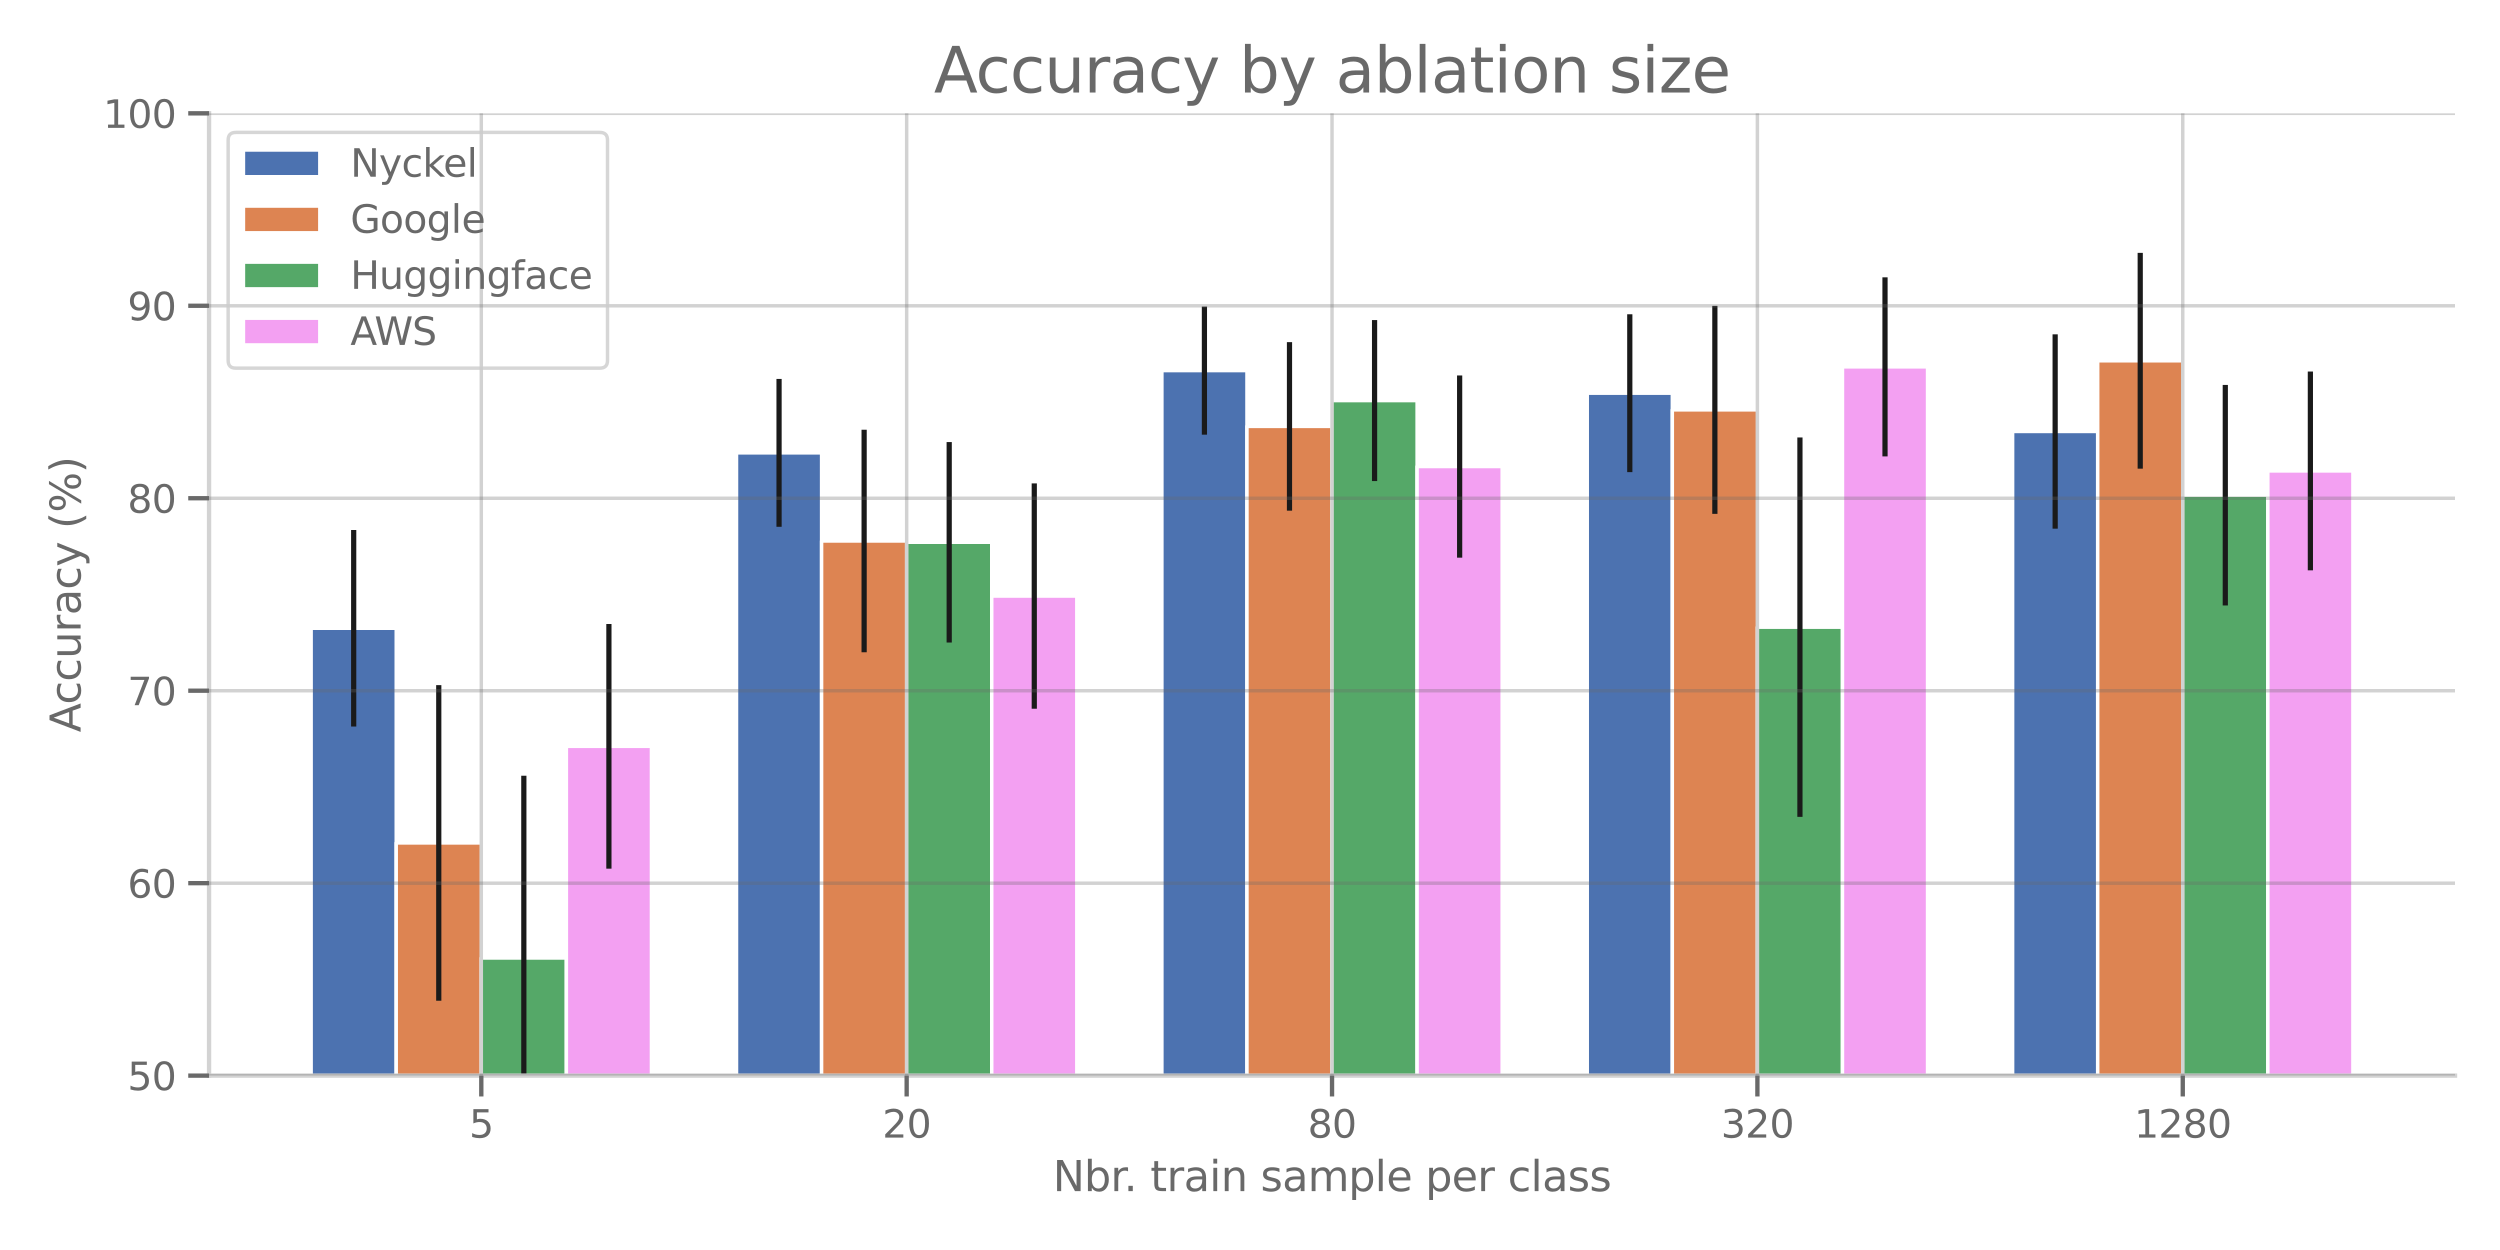 <?xml version="1.0" encoding="utf-8" standalone="no"?>
<!DOCTYPE svg PUBLIC "-//W3C//DTD SVG 1.1//EN"
  "http://www.w3.org/Graphics/SVG/1.1/DTD/svg11.dtd">
<svg xmlns:xlink="http://www.w3.org/1999/xlink" width="720pt" height="360pt" viewBox="0 0 720 360" xmlns="http://www.w3.org/2000/svg" version="1.1">
 <defs>
  <style type="text/css">*{stroke-linejoin: round; stroke-linecap: butt}</style>
 </defs>
 <g id="figure_1">
  <g id="patch_1">
   <path d="M 0 360 
L 720 360 
L 720 0 
L 0 0 
z
" style="fill: #ffffff"/>
  </g>
  <g id="axes_1">
   <g id="patch_2">
    <path d="M 60.21 309.78 
L 707.04 309.78 
L 707.04 32.64 
L 60.21 32.64 
L 60.21 309.78 
z
" style="fill: none"/>
   </g>
   <g id="patch_3">
    <path d="M 89.611 586.92 
L 114.112 586.92 
L 114.112 180.939 
L 89.611 180.939 
z
" clip-path="url(#p62f77982d1)" style="fill: #4c72b0; stroke: #ffffff; stroke-linejoin: miter"/>
   </g>
   <g id="patch_4">
    <path d="M 212.117 586.92 
L 236.618 586.92 
L 236.618 130.425 
L 212.117 130.425 
z
" clip-path="url(#p62f77982d1)" style="fill: #4c72b0; stroke: #ffffff; stroke-linejoin: miter"/>
   </g>
   <g id="patch_5">
    <path d="M 334.623 586.92 
L 359.124 586.92 
L 359.124 106.74 
L 334.623 106.74 
z
" clip-path="url(#p62f77982d1)" style="fill: #4c72b0; stroke: #ffffff; stroke-linejoin: miter"/>
   </g>
   <g id="patch_6">
    <path d="M 457.128 586.92 
L 481.63 586.92 
L 481.63 113.233 
L 457.128 113.233 
z
" clip-path="url(#p62f77982d1)" style="fill: #4c72b0; stroke: #ffffff; stroke-linejoin: miter"/>
   </g>
   <g id="patch_7">
    <path d="M 579.634 586.92 
L 604.135 586.92 
L 604.135 124.269 
L 579.634 124.269 
z
" clip-path="url(#p62f77982d1)" style="fill: #4c72b0; stroke: #ffffff; stroke-linejoin: miter"/>
   </g>
   <g id="patch_8">
    <path d="M 114.112 586.92 
L 138.614 586.92 
L 138.614 242.766 
L 114.112 242.766 
z
" clip-path="url(#p62f77982d1)" style="fill: #dd8452; stroke: #ffffff; stroke-linejoin: miter"/>
   </g>
   <g id="patch_9">
    <path d="M 236.618 586.92 
L 261.119 586.92 
L 261.119 155.817 
L 236.618 155.817 
z
" clip-path="url(#p62f77982d1)" style="fill: #dd8452; stroke: #ffffff; stroke-linejoin: miter"/>
   </g>
   <g id="patch_10">
    <path d="M 359.124 586.92 
L 383.625 586.92 
L 383.625 122.806 
L 359.124 122.806 
z
" clip-path="url(#p62f77982d1)" style="fill: #dd8452; stroke: #ffffff; stroke-linejoin: miter"/>
   </g>
   <g id="patch_11">
    <path d="M 481.63 586.92 
L 506.131 586.92 
L 506.131 118.035 
L 481.63 118.035 
z
" clip-path="url(#p62f77982d1)" style="fill: #dd8452; stroke: #ffffff; stroke-linejoin: miter"/>
   </g>
   <g id="patch_12">
    <path d="M 604.135 586.92 
L 628.636 586.92 
L 628.636 103.9 
L 604.135 103.9 
z
" clip-path="url(#p62f77982d1)" style="fill: #dd8452; stroke: #ffffff; stroke-linejoin: miter"/>
   </g>
   <g id="patch_13">
    <path d="M 138.614 586.92 
L 163.115 586.92 
L 163.115 275.905 
L 138.614 275.905 
z
" clip-path="url(#p62f77982d1)" style="fill: #55a868; stroke: #ffffff; stroke-linejoin: miter"/>
   </g>
   <g id="patch_14">
    <path d="M 261.119 586.92 
L 285.62 586.92 
L 285.62 156.178 
L 261.119 156.178 
z
" clip-path="url(#p62f77982d1)" style="fill: #55a868; stroke: #ffffff; stroke-linejoin: miter"/>
   </g>
   <g id="patch_15">
    <path d="M 383.625 586.92 
L 408.126 586.92 
L 408.126 115.363 
L 383.625 115.363 
z
" clip-path="url(#p62f77982d1)" style="fill: #55a868; stroke: #ffffff; stroke-linejoin: miter"/>
   </g>
   <g id="patch_16">
    <path d="M 506.131 586.92 
L 530.632 586.92 
L 530.632 180.626 
L 506.131 180.626 
z
" clip-path="url(#p62f77982d1)" style="fill: #55a868; stroke: #ffffff; stroke-linejoin: miter"/>
   </g>
   <g id="patch_17">
    <path d="M 628.636 586.92 
L 653.138 586.92 
L 653.138 142.624 
L 628.636 142.624 
z
" clip-path="url(#p62f77982d1)" style="fill: #55a868; stroke: #ffffff; stroke-linejoin: miter"/>
   </g>
   <g id="patch_18">
    <path d="M 163.115 586.92 
L 187.616 586.92 
L 187.616 214.945 
L 163.115 214.945 
z
" clip-path="url(#p62f77982d1)" style="fill: #f3a0f2; stroke: #ffffff; stroke-linejoin: miter"/>
   </g>
   <g id="patch_19">
    <path d="M 285.62 586.92 
L 310.122 586.92 
L 310.122 171.664 
L 285.62 171.664 
z
" clip-path="url(#p62f77982d1)" style="fill: #f3a0f2; stroke: #ffffff; stroke-linejoin: miter"/>
   </g>
   <g id="patch_20">
    <path d="M 408.126 586.92 
L 432.627 586.92 
L 432.627 134.37 
L 408.126 134.37 
z
" clip-path="url(#p62f77982d1)" style="fill: #f3a0f2; stroke: #ffffff; stroke-linejoin: miter"/>
   </g>
   <g id="patch_21">
    <path d="M 530.632 586.92 
L 555.133 586.92 
L 555.133 105.653 
L 530.632 105.653 
z
" clip-path="url(#p62f77982d1)" style="fill: #f3a0f2; stroke: #ffffff; stroke-linejoin: miter"/>
   </g>
   <g id="patch_22">
    <path d="M 653.138 586.92 
L 677.639 586.92 
L 677.639 135.628 
L 653.138 135.628 
z
" clip-path="url(#p62f77982d1)" style="fill: #f3a0f2; stroke: #ffffff; stroke-linejoin: miter"/>
   </g>
   <g id="LineCollection_1">
    <path d="M 101.862 209.24 
L 101.862 152.638 
" clip-path="url(#p62f77982d1)" style="fill: none; stroke: #1a1a1a; stroke-width: 1.5"/>
    <path d="M 224.368 151.714 
L 224.368 109.137 
" clip-path="url(#p62f77982d1)" style="fill: none; stroke: #1a1a1a; stroke-width: 1.5"/>
    <path d="M 346.873 125.184 
L 346.873 88.296 
" clip-path="url(#p62f77982d1)" style="fill: none; stroke: #1a1a1a; stroke-width: 1.5"/>
    <path d="M 469.379 135.965 
L 469.379 90.501 
" clip-path="url(#p62f77982d1)" style="fill: none; stroke: #1a1a1a; stroke-width: 1.5"/>
    <path d="M 591.885 152.25 
L 591.885 96.287 
" clip-path="url(#p62f77982d1)" style="fill: none; stroke: #1a1a1a; stroke-width: 1.5"/>
   </g>
   <g id="LineCollection_2">
    <path d="M 126.363 288.221 
L 126.363 197.311 
" clip-path="url(#p62f77982d1)" style="fill: none; stroke: #1a1a1a; stroke-width: 1.5"/>
    <path d="M 248.869 187.862 
L 248.869 123.773 
" clip-path="url(#p62f77982d1)" style="fill: none; stroke: #1a1a1a; stroke-width: 1.5"/>
    <path d="M 371.374 147.078 
L 371.374 98.534 
" clip-path="url(#p62f77982d1)" style="fill: none; stroke: #1a1a1a; stroke-width: 1.5"/>
    <path d="M 493.88 147.986 
L 493.88 88.083 
" clip-path="url(#p62f77982d1)" style="fill: none; stroke: #1a1a1a; stroke-width: 1.5"/>
    <path d="M 616.386 134.972 
L 616.386 72.828 
" clip-path="url(#p62f77982d1)" style="fill: none; stroke: #1a1a1a; stroke-width: 1.5"/>
   </g>
   <g id="LineCollection_3">
    <path d="M 150.864 328.392 
L 150.864 223.418 
" clip-path="url(#p62f77982d1)" style="fill: none; stroke: #1a1a1a; stroke-width: 1.5"/>
    <path d="M 273.37 185.047 
L 273.37 127.309 
" clip-path="url(#p62f77982d1)" style="fill: none; stroke: #1a1a1a; stroke-width: 1.5"/>
    <path d="M 395.876 138.546 
L 395.876 92.181 
" clip-path="url(#p62f77982d1)" style="fill: none; stroke: #1a1a1a; stroke-width: 1.5"/>
    <path d="M 518.381 235.26 
L 518.381 125.991 
" clip-path="url(#p62f77982d1)" style="fill: none; stroke: #1a1a1a; stroke-width: 1.5"/>
    <path d="M 640.887 174.382 
L 640.887 110.865 
" clip-path="url(#p62f77982d1)" style="fill: none; stroke: #1a1a1a; stroke-width: 1.5"/>
   </g>
   <g id="LineCollection_4">
    <path d="M 175.365 250.171 
L 175.365 179.718 
" clip-path="url(#p62f77982d1)" style="fill: none; stroke: #1a1a1a; stroke-width: 1.5"/>
    <path d="M 297.871 204.115 
L 297.871 139.213 
" clip-path="url(#p62f77982d1)" style="fill: none; stroke: #1a1a1a; stroke-width: 1.5"/>
    <path d="M 420.377 160.608 
L 420.377 108.132 
" clip-path="url(#p62f77982d1)" style="fill: none; stroke: #1a1a1a; stroke-width: 1.5"/>
    <path d="M 542.882 131.439 
L 542.882 79.867 
" clip-path="url(#p62f77982d1)" style="fill: none; stroke: #1a1a1a; stroke-width: 1.5"/>
    <path d="M 665.388 164.257 
L 665.388 106.999 
" clip-path="url(#p62f77982d1)" style="fill: none; stroke: #1a1a1a; stroke-width: 1.5"/>
   </g>
   <g id="patch_23">
    <path d="M 60.21 309.78 
L 60.21 32.64 
" style="fill: none; stroke: #d3d3d3; stroke-width: 1.25; stroke-linejoin: miter; stroke-linecap: square"/>
   </g>
   <g id="patch_24">
    <path d="M 60.21 309.78 
L 707.04 309.78 
" style="fill: none; stroke: #d3d3d3; stroke-width: 1.25; stroke-linejoin: miter; stroke-linecap: square"/>
   </g>
   <g id="matplotlib.axis_1">
    <g id="xtick_1">
     <g id="line2d_1">
      <path d="M 138.614 309.78 
L 138.614 32.64 
" clip-path="url(#p62f77982d1)" style="fill: none; stroke: #696969; stroke-opacity: 0.3; stroke-linecap: round"/>
     </g>
     <g id="line2d_2">
      <defs>
       <path id="mf21ff052fd" d="M 0 0 
L 0 6 
" style="stroke: #696969; stroke-width: 1.25"/>
      </defs>
      <g>
       <use xlink:href="#mf21ff052fd" x="138.614" y="309.78" style="fill: #696969; stroke: #696969; stroke-width: 1.25"/>
      </g>
     </g>
     <g id="text_1">
      <!-- 5 -->
      <g style="fill: #696969" transform="translate(135.114 327.638) scale(0.11 -0.11)">
       <defs>
        <path id="DejaVuSans-35" d="M 691 4666 
L 3169 4666 
L 3169 4134 
L 1269 4134 
L 1269 2991 
Q 1406 3038 1543 3061 
Q 1681 3084 1819 3084 
Q 2600 3084 3056 2656 
Q 3513 2228 3513 1497 
Q 3513 744 3044 326 
Q 2575 -91 1722 -91 
Q 1428 -91 1123 -41 
Q 819 9 494 109 
L 494 744 
Q 775 591 1075 516 
Q 1375 441 1709 441 
Q 2250 441 2565 725 
Q 2881 1009 2881 1497 
Q 2881 1984 2565 2268 
Q 2250 2553 1709 2553 
Q 1456 2553 1204 2497 
Q 953 2441 691 2322 
L 691 4666 
z
" transform="scale(0.016)"/>
       </defs>
       <use xlink:href="#DejaVuSans-35"/>
      </g>
     </g>
    </g>
    <g id="xtick_2">
     <g id="line2d_3">
      <path d="M 261.119 309.78 
L 261.119 32.64 
" clip-path="url(#p62f77982d1)" style="fill: none; stroke: #696969; stroke-opacity: 0.3; stroke-linecap: round"/>
     </g>
     <g id="line2d_4">
      <g>
       <use xlink:href="#mf21ff052fd" x="261.119" y="309.78" style="fill: #696969; stroke: #696969; stroke-width: 1.25"/>
      </g>
     </g>
     <g id="text_2">
      <!-- 20 -->
      <g style="fill: #696969" transform="translate(254.121 327.638) scale(0.11 -0.11)">
       <defs>
        <path id="DejaVuSans-32" d="M 1228 531 
L 3431 531 
L 3431 0 
L 469 0 
L 469 531 
Q 828 903 1448 1529 
Q 2069 2156 2228 2338 
Q 2531 2678 2651 2914 
Q 2772 3150 2772 3378 
Q 2772 3750 2511 3984 
Q 2250 4219 1831 4219 
Q 1534 4219 1204 4116 
Q 875 4013 500 3803 
L 500 4441 
Q 881 4594 1212 4672 
Q 1544 4750 1819 4750 
Q 2544 4750 2975 4387 
Q 3406 4025 3406 3419 
Q 3406 3131 3298 2873 
Q 3191 2616 2906 2266 
Q 2828 2175 2409 1742 
Q 1991 1309 1228 531 
z
" transform="scale(0.016)"/>
        <path id="DejaVuSans-30" d="M 2034 4250 
Q 1547 4250 1301 3770 
Q 1056 3291 1056 2328 
Q 1056 1369 1301 889 
Q 1547 409 2034 409 
Q 2525 409 2770 889 
Q 3016 1369 3016 2328 
Q 3016 3291 2770 3770 
Q 2525 4250 2034 4250 
z
M 2034 4750 
Q 2819 4750 3233 4129 
Q 3647 3509 3647 2328 
Q 3647 1150 3233 529 
Q 2819 -91 2034 -91 
Q 1250 -91 836 529 
Q 422 1150 422 2328 
Q 422 3509 836 4129 
Q 1250 4750 2034 4750 
z
" transform="scale(0.016)"/>
       </defs>
       <use xlink:href="#DejaVuSans-32"/>
       <use xlink:href="#DejaVuSans-30" x="63.623"/>
      </g>
     </g>
    </g>
    <g id="xtick_3">
     <g id="line2d_5">
      <path d="M 383.625 309.78 
L 383.625 32.64 
" clip-path="url(#p62f77982d1)" style="fill: none; stroke: #696969; stroke-opacity: 0.3; stroke-linecap: round"/>
     </g>
     <g id="line2d_6">
      <g>
       <use xlink:href="#mf21ff052fd" x="383.625" y="309.78" style="fill: #696969; stroke: #696969; stroke-width: 1.25"/>
      </g>
     </g>
     <g id="text_3">
      <!-- 80 -->
      <g style="fill: #696969" transform="translate(376.626 327.638) scale(0.11 -0.11)">
       <defs>
        <path id="DejaVuSans-38" d="M 2034 2216 
Q 1584 2216 1326 1975 
Q 1069 1734 1069 1313 
Q 1069 891 1326 650 
Q 1584 409 2034 409 
Q 2484 409 2743 651 
Q 3003 894 3003 1313 
Q 3003 1734 2745 1975 
Q 2488 2216 2034 2216 
z
M 1403 2484 
Q 997 2584 770 2862 
Q 544 3141 544 3541 
Q 544 4100 942 4425 
Q 1341 4750 2034 4750 
Q 2731 4750 3128 4425 
Q 3525 4100 3525 3541 
Q 3525 3141 3298 2862 
Q 3072 2584 2669 2484 
Q 3125 2378 3379 2068 
Q 3634 1759 3634 1313 
Q 3634 634 3220 271 
Q 2806 -91 2034 -91 
Q 1263 -91 848 271 
Q 434 634 434 1313 
Q 434 1759 690 2068 
Q 947 2378 1403 2484 
z
M 1172 3481 
Q 1172 3119 1398 2916 
Q 1625 2713 2034 2713 
Q 2441 2713 2670 2916 
Q 2900 3119 2900 3481 
Q 2900 3844 2670 4047 
Q 2441 4250 2034 4250 
Q 1625 4250 1398 4047 
Q 1172 3844 1172 3481 
z
" transform="scale(0.016)"/>
       </defs>
       <use xlink:href="#DejaVuSans-38"/>
       <use xlink:href="#DejaVuSans-30" x="63.623"/>
      </g>
     </g>
    </g>
    <g id="xtick_4">
     <g id="line2d_7">
      <path d="M 506.131 309.78 
L 506.131 32.64 
" clip-path="url(#p62f77982d1)" style="fill: none; stroke: #696969; stroke-opacity: 0.3; stroke-linecap: round"/>
     </g>
     <g id="line2d_8">
      <g>
       <use xlink:href="#mf21ff052fd" x="506.131" y="309.78" style="fill: #696969; stroke: #696969; stroke-width: 1.25"/>
      </g>
     </g>
     <g id="text_4">
      <!-- 320 -->
      <g style="fill: #696969" transform="translate(495.633 327.638) scale(0.11 -0.11)">
       <defs>
        <path id="DejaVuSans-33" d="M 2597 2516 
Q 3050 2419 3304 2112 
Q 3559 1806 3559 1356 
Q 3559 666 3084 287 
Q 2609 -91 1734 -91 
Q 1441 -91 1130 -33 
Q 819 25 488 141 
L 488 750 
Q 750 597 1062 519 
Q 1375 441 1716 441 
Q 2309 441 2620 675 
Q 2931 909 2931 1356 
Q 2931 1769 2642 2001 
Q 2353 2234 1838 2234 
L 1294 2234 
L 1294 2753 
L 1863 2753 
Q 2328 2753 2575 2939 
Q 2822 3125 2822 3475 
Q 2822 3834 2567 4026 
Q 2313 4219 1838 4219 
Q 1578 4219 1281 4162 
Q 984 4106 628 3988 
L 628 4550 
Q 988 4650 1302 4700 
Q 1616 4750 1894 4750 
Q 2613 4750 3031 4423 
Q 3450 4097 3450 3541 
Q 3450 3153 3228 2886 
Q 3006 2619 2597 2516 
z
" transform="scale(0.016)"/>
       </defs>
       <use xlink:href="#DejaVuSans-33"/>
       <use xlink:href="#DejaVuSans-32" x="63.623"/>
       <use xlink:href="#DejaVuSans-30" x="127.246"/>
      </g>
     </g>
    </g>
    <g id="xtick_5">
     <g id="line2d_9">
      <path d="M 628.636 309.78 
L 628.636 32.64 
" clip-path="url(#p62f77982d1)" style="fill: none; stroke: #696969; stroke-opacity: 0.3; stroke-linecap: round"/>
     </g>
     <g id="line2d_10">
      <g>
       <use xlink:href="#mf21ff052fd" x="628.636" y="309.78" style="fill: #696969; stroke: #696969; stroke-width: 1.25"/>
      </g>
     </g>
     <g id="text_5">
      <!-- 1280 -->
      <g style="fill: #696969" transform="translate(614.639 327.638) scale(0.11 -0.11)">
       <defs>
        <path id="DejaVuSans-31" d="M 794 531 
L 1825 531 
L 1825 4091 
L 703 3866 
L 703 4441 
L 1819 4666 
L 2450 4666 
L 2450 531 
L 3481 531 
L 3481 0 
L 794 0 
L 794 531 
z
" transform="scale(0.016)"/>
       </defs>
       <use xlink:href="#DejaVuSans-31"/>
       <use xlink:href="#DejaVuSans-32" x="63.623"/>
       <use xlink:href="#DejaVuSans-38" x="127.246"/>
       <use xlink:href="#DejaVuSans-30" x="190.869"/>
      </g>
     </g>
    </g>
    <g id="text_6">
     <!-- Nbr. train sample per class -->
     <g style="fill: #696969" transform="translate(303.233 343.044) scale(0.12 -0.12)">
      <defs>
       <path id="DejaVuSans-4e" d="M 628 4666 
L 1478 4666 
L 3547 763 
L 3547 4666 
L 4159 4666 
L 4159 0 
L 3309 0 
L 1241 3903 
L 1241 0 
L 628 0 
L 628 4666 
z
" transform="scale(0.016)"/>
       <path id="DejaVuSans-62" d="M 3116 1747 
Q 3116 2381 2855 2742 
Q 2594 3103 2138 3103 
Q 1681 3103 1420 2742 
Q 1159 2381 1159 1747 
Q 1159 1113 1420 752 
Q 1681 391 2138 391 
Q 2594 391 2855 752 
Q 3116 1113 3116 1747 
z
M 1159 2969 
Q 1341 3281 1617 3432 
Q 1894 3584 2278 3584 
Q 2916 3584 3314 3078 
Q 3713 2572 3713 1747 
Q 3713 922 3314 415 
Q 2916 -91 2278 -91 
Q 1894 -91 1617 61 
Q 1341 213 1159 525 
L 1159 0 
L 581 0 
L 581 4863 
L 1159 4863 
L 1159 2969 
z
" transform="scale(0.016)"/>
       <path id="DejaVuSans-72" d="M 2631 2963 
Q 2534 3019 2420 3045 
Q 2306 3072 2169 3072 
Q 1681 3072 1420 2755 
Q 1159 2438 1159 1844 
L 1159 0 
L 581 0 
L 581 3500 
L 1159 3500 
L 1159 2956 
Q 1341 3275 1631 3429 
Q 1922 3584 2338 3584 
Q 2397 3584 2469 3576 
Q 2541 3569 2628 3553 
L 2631 2963 
z
" transform="scale(0.016)"/>
       <path id="DejaVuSans-2e" d="M 684 794 
L 1344 794 
L 1344 0 
L 684 0 
L 684 794 
z
" transform="scale(0.016)"/>
       <path id="DejaVuSans-20" transform="scale(0.016)"/>
       <path id="DejaVuSans-74" d="M 1172 4494 
L 1172 3500 
L 2356 3500 
L 2356 3053 
L 1172 3053 
L 1172 1153 
Q 1172 725 1289 603 
Q 1406 481 1766 481 
L 2356 481 
L 2356 0 
L 1766 0 
Q 1100 0 847 248 
Q 594 497 594 1153 
L 594 3053 
L 172 3053 
L 172 3500 
L 594 3500 
L 594 4494 
L 1172 4494 
z
" transform="scale(0.016)"/>
       <path id="DejaVuSans-61" d="M 2194 1759 
Q 1497 1759 1228 1600 
Q 959 1441 959 1056 
Q 959 750 1161 570 
Q 1363 391 1709 391 
Q 2188 391 2477 730 
Q 2766 1069 2766 1631 
L 2766 1759 
L 2194 1759 
z
M 3341 1997 
L 3341 0 
L 2766 0 
L 2766 531 
Q 2569 213 2275 61 
Q 1981 -91 1556 -91 
Q 1019 -91 701 211 
Q 384 513 384 1019 
Q 384 1609 779 1909 
Q 1175 2209 1959 2209 
L 2766 2209 
L 2766 2266 
Q 2766 2663 2505 2880 
Q 2244 3097 1772 3097 
Q 1472 3097 1187 3025 
Q 903 2953 641 2809 
L 641 3341 
Q 956 3463 1253 3523 
Q 1550 3584 1831 3584 
Q 2591 3584 2966 3190 
Q 3341 2797 3341 1997 
z
" transform="scale(0.016)"/>
       <path id="DejaVuSans-69" d="M 603 3500 
L 1178 3500 
L 1178 0 
L 603 0 
L 603 3500 
z
M 603 4863 
L 1178 4863 
L 1178 4134 
L 603 4134 
L 603 4863 
z
" transform="scale(0.016)"/>
       <path id="DejaVuSans-6e" d="M 3513 2113 
L 3513 0 
L 2938 0 
L 2938 2094 
Q 2938 2591 2744 2837 
Q 2550 3084 2163 3084 
Q 1697 3084 1428 2787 
Q 1159 2491 1159 1978 
L 1159 0 
L 581 0 
L 581 3500 
L 1159 3500 
L 1159 2956 
Q 1366 3272 1645 3428 
Q 1925 3584 2291 3584 
Q 2894 3584 3203 3211 
Q 3513 2838 3513 2113 
z
" transform="scale(0.016)"/>
       <path id="DejaVuSans-73" d="M 2834 3397 
L 2834 2853 
Q 2591 2978 2328 3040 
Q 2066 3103 1784 3103 
Q 1356 3103 1142 2972 
Q 928 2841 928 2578 
Q 928 2378 1081 2264 
Q 1234 2150 1697 2047 
L 1894 2003 
Q 2506 1872 2764 1633 
Q 3022 1394 3022 966 
Q 3022 478 2636 193 
Q 2250 -91 1575 -91 
Q 1294 -91 989 -36 
Q 684 19 347 128 
L 347 722 
Q 666 556 975 473 
Q 1284 391 1588 391 
Q 1994 391 2212 530 
Q 2431 669 2431 922 
Q 2431 1156 2273 1281 
Q 2116 1406 1581 1522 
L 1381 1569 
Q 847 1681 609 1914 
Q 372 2147 372 2553 
Q 372 3047 722 3315 
Q 1072 3584 1716 3584 
Q 2034 3584 2315 3537 
Q 2597 3491 2834 3397 
z
" transform="scale(0.016)"/>
       <path id="DejaVuSans-6d" d="M 3328 2828 
Q 3544 3216 3844 3400 
Q 4144 3584 4550 3584 
Q 5097 3584 5394 3201 
Q 5691 2819 5691 2113 
L 5691 0 
L 5113 0 
L 5113 2094 
Q 5113 2597 4934 2840 
Q 4756 3084 4391 3084 
Q 3944 3084 3684 2787 
Q 3425 2491 3425 1978 
L 3425 0 
L 2847 0 
L 2847 2094 
Q 2847 2600 2669 2842 
Q 2491 3084 2119 3084 
Q 1678 3084 1418 2786 
Q 1159 2488 1159 1978 
L 1159 0 
L 581 0 
L 581 3500 
L 1159 3500 
L 1159 2956 
Q 1356 3278 1631 3431 
Q 1906 3584 2284 3584 
Q 2666 3584 2933 3390 
Q 3200 3197 3328 2828 
z
" transform="scale(0.016)"/>
       <path id="DejaVuSans-70" d="M 1159 525 
L 1159 -1331 
L 581 -1331 
L 581 3500 
L 1159 3500 
L 1159 2969 
Q 1341 3281 1617 3432 
Q 1894 3584 2278 3584 
Q 2916 3584 3314 3078 
Q 3713 2572 3713 1747 
Q 3713 922 3314 415 
Q 2916 -91 2278 -91 
Q 1894 -91 1617 61 
Q 1341 213 1159 525 
z
M 3116 1747 
Q 3116 2381 2855 2742 
Q 2594 3103 2138 3103 
Q 1681 3103 1420 2742 
Q 1159 2381 1159 1747 
Q 1159 1113 1420 752 
Q 1681 391 2138 391 
Q 2594 391 2855 752 
Q 3116 1113 3116 1747 
z
" transform="scale(0.016)"/>
       <path id="DejaVuSans-6c" d="M 603 4863 
L 1178 4863 
L 1178 0 
L 603 0 
L 603 4863 
z
" transform="scale(0.016)"/>
       <path id="DejaVuSans-65" d="M 3597 1894 
L 3597 1613 
L 953 1613 
Q 991 1019 1311 708 
Q 1631 397 2203 397 
Q 2534 397 2845 478 
Q 3156 559 3463 722 
L 3463 178 
Q 3153 47 2828 -22 
Q 2503 -91 2169 -91 
Q 1331 -91 842 396 
Q 353 884 353 1716 
Q 353 2575 817 3079 
Q 1281 3584 2069 3584 
Q 2775 3584 3186 3129 
Q 3597 2675 3597 1894 
z
M 3022 2063 
Q 3016 2534 2758 2815 
Q 2500 3097 2075 3097 
Q 1594 3097 1305 2825 
Q 1016 2553 972 2059 
L 3022 2063 
z
" transform="scale(0.016)"/>
       <path id="DejaVuSans-63" d="M 3122 3366 
L 3122 2828 
Q 2878 2963 2633 3030 
Q 2388 3097 2138 3097 
Q 1578 3097 1268 2742 
Q 959 2388 959 1747 
Q 959 1106 1268 751 
Q 1578 397 2138 397 
Q 2388 397 2633 464 
Q 2878 531 3122 666 
L 3122 134 
Q 2881 22 2623 -34 
Q 2366 -91 2075 -91 
Q 1284 -91 818 406 
Q 353 903 353 1747 
Q 353 2603 823 3093 
Q 1294 3584 2113 3584 
Q 2378 3584 2631 3529 
Q 2884 3475 3122 3366 
z
" transform="scale(0.016)"/>
      </defs>
      <use xlink:href="#DejaVuSans-4e"/>
      <use xlink:href="#DejaVuSans-62" x="74.805"/>
      <use xlink:href="#DejaVuSans-72" x="138.281"/>
      <use xlink:href="#DejaVuSans-2e" x="170.27"/>
      <use xlink:href="#DejaVuSans-20" x="202.057"/>
      <use xlink:href="#DejaVuSans-74" x="233.844"/>
      <use xlink:href="#DejaVuSans-72" x="273.053"/>
      <use xlink:href="#DejaVuSans-61" x="314.166"/>
      <use xlink:href="#DejaVuSans-69" x="375.445"/>
      <use xlink:href="#DejaVuSans-6e" x="403.229"/>
      <use xlink:href="#DejaVuSans-20" x="466.607"/>
      <use xlink:href="#DejaVuSans-73" x="498.395"/>
      <use xlink:href="#DejaVuSans-61" x="550.494"/>
      <use xlink:href="#DejaVuSans-6d" x="611.773"/>
      <use xlink:href="#DejaVuSans-70" x="709.186"/>
      <use xlink:href="#DejaVuSans-6c" x="772.662"/>
      <use xlink:href="#DejaVuSans-65" x="800.445"/>
      <use xlink:href="#DejaVuSans-20" x="861.969"/>
      <use xlink:href="#DejaVuSans-70" x="893.756"/>
      <use xlink:href="#DejaVuSans-65" x="957.232"/>
      <use xlink:href="#DejaVuSans-72" x="1018.756"/>
      <use xlink:href="#DejaVuSans-20" x="1059.869"/>
      <use xlink:href="#DejaVuSans-63" x="1091.656"/>
      <use xlink:href="#DejaVuSans-6c" x="1146.637"/>
      <use xlink:href="#DejaVuSans-61" x="1174.42"/>
      <use xlink:href="#DejaVuSans-73" x="1235.699"/>
      <use xlink:href="#DejaVuSans-73" x="1287.799"/>
     </g>
    </g>
   </g>
   <g id="matplotlib.axis_2">
    <g id="ytick_1">
     <g id="line2d_11">
      <path d="M 60.21 309.78 
L 707.04 309.78 
" clip-path="url(#p62f77982d1)" style="fill: none; stroke: #696969; stroke-opacity: 0.3; stroke-linecap: round"/>
     </g>
     <g id="line2d_12">
      <defs>
       <path id="ma0865eb8a1" d="M 0 0 
L -6 0 
" style="stroke: #696969; stroke-width: 1.25"/>
      </defs>
      <g>
       <use xlink:href="#ma0865eb8a1" x="60.21" y="309.78" style="fill: #696969; stroke: #696969; stroke-width: 1.25"/>
      </g>
     </g>
     <g id="text_7">
      <!-- 50 -->
      <g style="fill: #696969" transform="translate(36.712 313.959) scale(0.11 -0.11)">
       <use xlink:href="#DejaVuSans-35"/>
       <use xlink:href="#DejaVuSans-30" x="63.623"/>
      </g>
     </g>
    </g>
    <g id="ytick_2">
     <g id="line2d_13">
      <path d="M 60.21 254.352 
L 707.04 254.352 
" clip-path="url(#p62f77982d1)" style="fill: none; stroke: #696969; stroke-opacity: 0.3; stroke-linecap: round"/>
     </g>
     <g id="line2d_14">
      <g>
       <use xlink:href="#ma0865eb8a1" x="60.21" y="254.352" style="fill: #696969; stroke: #696969; stroke-width: 1.25"/>
      </g>
     </g>
     <g id="text_8">
      <!-- 60 -->
      <g style="fill: #696969" transform="translate(36.712 258.531) scale(0.11 -0.11)">
       <defs>
        <path id="DejaVuSans-36" d="M 2113 2584 
Q 1688 2584 1439 2293 
Q 1191 2003 1191 1497 
Q 1191 994 1439 701 
Q 1688 409 2113 409 
Q 2538 409 2786 701 
Q 3034 994 3034 1497 
Q 3034 2003 2786 2293 
Q 2538 2584 2113 2584 
z
M 3366 4563 
L 3366 3988 
Q 3128 4100 2886 4159 
Q 2644 4219 2406 4219 
Q 1781 4219 1451 3797 
Q 1122 3375 1075 2522 
Q 1259 2794 1537 2939 
Q 1816 3084 2150 3084 
Q 2853 3084 3261 2657 
Q 3669 2231 3669 1497 
Q 3669 778 3244 343 
Q 2819 -91 2113 -91 
Q 1303 -91 875 529 
Q 447 1150 447 2328 
Q 447 3434 972 4092 
Q 1497 4750 2381 4750 
Q 2619 4750 2861 4703 
Q 3103 4656 3366 4563 
z
" transform="scale(0.016)"/>
       </defs>
       <use xlink:href="#DejaVuSans-36"/>
       <use xlink:href="#DejaVuSans-30" x="63.623"/>
      </g>
     </g>
    </g>
    <g id="ytick_3">
     <g id="line2d_15">
      <path d="M 60.21 198.924 
L 707.04 198.924 
" clip-path="url(#p62f77982d1)" style="fill: none; stroke: #696969; stroke-opacity: 0.3; stroke-linecap: round"/>
     </g>
     <g id="line2d_16">
      <g>
       <use xlink:href="#ma0865eb8a1" x="60.21" y="198.924" style="fill: #696969; stroke: #696969; stroke-width: 1.25"/>
      </g>
     </g>
     <g id="text_9">
      <!-- 70 -->
      <g style="fill: #696969" transform="translate(36.712 203.103) scale(0.11 -0.11)">
       <defs>
        <path id="DejaVuSans-37" d="M 525 4666 
L 3525 4666 
L 3525 4397 
L 1831 0 
L 1172 0 
L 2766 4134 
L 525 4134 
L 525 4666 
z
" transform="scale(0.016)"/>
       </defs>
       <use xlink:href="#DejaVuSans-37"/>
       <use xlink:href="#DejaVuSans-30" x="63.623"/>
      </g>
     </g>
    </g>
    <g id="ytick_4">
     <g id="line2d_17">
      <path d="M 60.21 143.496 
L 707.04 143.496 
" clip-path="url(#p62f77982d1)" style="fill: none; stroke: #696969; stroke-opacity: 0.3; stroke-linecap: round"/>
     </g>
     <g id="line2d_18">
      <g>
       <use xlink:href="#ma0865eb8a1" x="60.21" y="143.496" style="fill: #696969; stroke: #696969; stroke-width: 1.25"/>
      </g>
     </g>
     <g id="text_10">
      <!-- 80 -->
      <g style="fill: #696969" transform="translate(36.712 147.675) scale(0.11 -0.11)">
       <use xlink:href="#DejaVuSans-38"/>
       <use xlink:href="#DejaVuSans-30" x="63.623"/>
      </g>
     </g>
    </g>
    <g id="ytick_5">
     <g id="line2d_19">
      <path d="M 60.21 88.068 
L 707.04 88.068 
" clip-path="url(#p62f77982d1)" style="fill: none; stroke: #696969; stroke-opacity: 0.3; stroke-linecap: round"/>
     </g>
     <g id="line2d_20">
      <g>
       <use xlink:href="#ma0865eb8a1" x="60.21" y="88.068" style="fill: #696969; stroke: #696969; stroke-width: 1.25"/>
      </g>
     </g>
     <g id="text_11">
      <!-- 90 -->
      <g style="fill: #696969" transform="translate(36.712 92.247) scale(0.11 -0.11)">
       <defs>
        <path id="DejaVuSans-39" d="M 703 97 
L 703 672 
Q 941 559 1184 500 
Q 1428 441 1663 441 
Q 2288 441 2617 861 
Q 2947 1281 2994 2138 
Q 2813 1869 2534 1725 
Q 2256 1581 1919 1581 
Q 1219 1581 811 2004 
Q 403 2428 403 3163 
Q 403 3881 828 4315 
Q 1253 4750 1959 4750 
Q 2769 4750 3195 4129 
Q 3622 3509 3622 2328 
Q 3622 1225 3098 567 
Q 2575 -91 1691 -91 
Q 1453 -91 1209 -44 
Q 966 3 703 97 
z
M 1959 2075 
Q 2384 2075 2632 2365 
Q 2881 2656 2881 3163 
Q 2881 3666 2632 3958 
Q 2384 4250 1959 4250 
Q 1534 4250 1286 3958 
Q 1038 3666 1038 3163 
Q 1038 2656 1286 2365 
Q 1534 2075 1959 2075 
z
" transform="scale(0.016)"/>
       </defs>
       <use xlink:href="#DejaVuSans-39"/>
       <use xlink:href="#DejaVuSans-30" x="63.623"/>
      </g>
     </g>
    </g>
    <g id="ytick_6">
     <g id="line2d_21">
      <path d="M 60.21 32.64 
L 707.04 32.64 
" clip-path="url(#p62f77982d1)" style="fill: none; stroke: #696969; stroke-opacity: 0.3; stroke-linecap: round"/>
     </g>
     <g id="line2d_22">
      <g>
       <use xlink:href="#ma0865eb8a1" x="60.21" y="32.64" style="fill: #696969; stroke: #696969; stroke-width: 1.25"/>
      </g>
     </g>
     <g id="text_12">
      <!-- 100 -->
      <g style="fill: #696969" transform="translate(29.714 36.819) scale(0.11 -0.11)">
       <use xlink:href="#DejaVuSans-31"/>
       <use xlink:href="#DejaVuSans-30" x="63.623"/>
       <use xlink:href="#DejaVuSans-30" x="127.246"/>
      </g>
     </g>
    </g>
    <g id="text_13">
     <!-- Accuracy (%) -->
     <g style="fill: #696969" transform="translate(23.218 210.893) rotate(-90) scale(0.12 -0.12)">
      <defs>
       <path id="DejaVuSans-41" d="M 2188 4044 
L 1331 1722 
L 3047 1722 
L 2188 4044 
z
M 1831 4666 
L 2547 4666 
L 4325 0 
L 3669 0 
L 3244 1197 
L 1141 1197 
L 716 0 
L 50 0 
L 1831 4666 
z
" transform="scale(0.016)"/>
       <path id="DejaVuSans-75" d="M 544 1381 
L 544 3500 
L 1119 3500 
L 1119 1403 
Q 1119 906 1312 657 
Q 1506 409 1894 409 
Q 2359 409 2629 706 
Q 2900 1003 2900 1516 
L 2900 3500 
L 3475 3500 
L 3475 0 
L 2900 0 
L 2900 538 
Q 2691 219 2414 64 
Q 2138 -91 1772 -91 
Q 1169 -91 856 284 
Q 544 659 544 1381 
z
M 1991 3584 
L 1991 3584 
z
" transform="scale(0.016)"/>
       <path id="DejaVuSans-79" d="M 2059 -325 
Q 1816 -950 1584 -1140 
Q 1353 -1331 966 -1331 
L 506 -1331 
L 506 -850 
L 844 -850 
Q 1081 -850 1212 -737 
Q 1344 -625 1503 -206 
L 1606 56 
L 191 3500 
L 800 3500 
L 1894 763 
L 2988 3500 
L 3597 3500 
L 2059 -325 
z
" transform="scale(0.016)"/>
       <path id="DejaVuSans-28" d="M 1984 4856 
Q 1566 4138 1362 3434 
Q 1159 2731 1159 2009 
Q 1159 1288 1364 580 
Q 1569 -128 1984 -844 
L 1484 -844 
Q 1016 -109 783 600 
Q 550 1309 550 2009 
Q 550 2706 781 3412 
Q 1013 4119 1484 4856 
L 1984 4856 
z
" transform="scale(0.016)"/>
       <path id="DejaVuSans-25" d="M 4653 2053 
Q 4381 2053 4226 1822 
Q 4072 1591 4072 1178 
Q 4072 772 4226 539 
Q 4381 306 4653 306 
Q 4919 306 5073 539 
Q 5228 772 5228 1178 
Q 5228 1588 5073 1820 
Q 4919 2053 4653 2053 
z
M 4653 2450 
Q 5147 2450 5437 2106 
Q 5728 1763 5728 1178 
Q 5728 594 5436 251 
Q 5144 -91 4653 -91 
Q 4153 -91 3862 251 
Q 3572 594 3572 1178 
Q 3572 1766 3864 2108 
Q 4156 2450 4653 2450 
z
M 1428 4353 
Q 1159 4353 1004 4120 
Q 850 3888 850 3481 
Q 850 3069 1003 2837 
Q 1156 2606 1428 2606 
Q 1700 2606 1854 2837 
Q 2009 3069 2009 3481 
Q 2009 3884 1853 4118 
Q 1697 4353 1428 4353 
z
M 4250 4750 
L 4750 4750 
L 1831 -91 
L 1331 -91 
L 4250 4750 
z
M 1428 4750 
Q 1922 4750 2215 4408 
Q 2509 4066 2509 3481 
Q 2509 2891 2217 2550 
Q 1925 2209 1428 2209 
Q 931 2209 642 2551 
Q 353 2894 353 3481 
Q 353 4063 643 4406 
Q 934 4750 1428 4750 
z
" transform="scale(0.016)"/>
       <path id="DejaVuSans-29" d="M 513 4856 
L 1013 4856 
Q 1481 4119 1714 3412 
Q 1947 2706 1947 2009 
Q 1947 1309 1714 600 
Q 1481 -109 1013 -844 
L 513 -844 
Q 928 -128 1133 580 
Q 1338 1288 1338 2009 
Q 1338 2731 1133 3434 
Q 928 4138 513 4856 
z
" transform="scale(0.016)"/>
      </defs>
      <use xlink:href="#DejaVuSans-41"/>
      <use xlink:href="#DejaVuSans-63" x="66.658"/>
      <use xlink:href="#DejaVuSans-63" x="121.639"/>
      <use xlink:href="#DejaVuSans-75" x="176.619"/>
      <use xlink:href="#DejaVuSans-72" x="239.998"/>
      <use xlink:href="#DejaVuSans-61" x="281.111"/>
      <use xlink:href="#DejaVuSans-63" x="342.391"/>
      <use xlink:href="#DejaVuSans-79" x="397.371"/>
      <use xlink:href="#DejaVuSans-20" x="456.551"/>
      <use xlink:href="#DejaVuSans-28" x="488.338"/>
      <use xlink:href="#DejaVuSans-25" x="527.352"/>
      <use xlink:href="#DejaVuSans-29" x="622.371"/>
     </g>
    </g>
   </g>
   <g id="text_14">
    <!-- Accuracy by ablation size -->
    <g style="fill: #696969" transform="translate(268.979 26.64) scale(0.18 -0.18)">
     <defs>
      <path id="DejaVuSans-6f" d="M 1959 3097 
Q 1497 3097 1228 2736 
Q 959 2375 959 1747 
Q 959 1119 1226 758 
Q 1494 397 1959 397 
Q 2419 397 2687 759 
Q 2956 1122 2956 1747 
Q 2956 2369 2687 2733 
Q 2419 3097 1959 3097 
z
M 1959 3584 
Q 2709 3584 3137 3096 
Q 3566 2609 3566 1747 
Q 3566 888 3137 398 
Q 2709 -91 1959 -91 
Q 1206 -91 779 398 
Q 353 888 353 1747 
Q 353 2609 779 3096 
Q 1206 3584 1959 3584 
z
" transform="scale(0.016)"/>
      <path id="DejaVuSans-7a" d="M 353 3500 
L 3084 3500 
L 3084 2975 
L 922 459 
L 3084 459 
L 3084 0 
L 275 0 
L 275 525 
L 2438 3041 
L 353 3041 
L 353 3500 
z
" transform="scale(0.016)"/>
     </defs>
     <use xlink:href="#DejaVuSans-41"/>
     <use xlink:href="#DejaVuSans-63" x="66.658"/>
     <use xlink:href="#DejaVuSans-63" x="121.639"/>
     <use xlink:href="#DejaVuSans-75" x="176.619"/>
     <use xlink:href="#DejaVuSans-72" x="239.998"/>
     <use xlink:href="#DejaVuSans-61" x="281.111"/>
     <use xlink:href="#DejaVuSans-63" x="342.391"/>
     <use xlink:href="#DejaVuSans-79" x="397.371"/>
     <use xlink:href="#DejaVuSans-20" x="456.551"/>
     <use xlink:href="#DejaVuSans-62" x="488.338"/>
     <use xlink:href="#DejaVuSans-79" x="551.814"/>
     <use xlink:href="#DejaVuSans-20" x="610.994"/>
     <use xlink:href="#DejaVuSans-61" x="642.781"/>
     <use xlink:href="#DejaVuSans-62" x="704.061"/>
     <use xlink:href="#DejaVuSans-6c" x="767.537"/>
     <use xlink:href="#DejaVuSans-61" x="795.32"/>
     <use xlink:href="#DejaVuSans-74" x="856.6"/>
     <use xlink:href="#DejaVuSans-69" x="895.809"/>
     <use xlink:href="#DejaVuSans-6f" x="923.592"/>
     <use xlink:href="#DejaVuSans-6e" x="984.773"/>
     <use xlink:href="#DejaVuSans-20" x="1048.152"/>
     <use xlink:href="#DejaVuSans-73" x="1079.939"/>
     <use xlink:href="#DejaVuSans-69" x="1132.039"/>
     <use xlink:href="#DejaVuSans-7a" x="1159.822"/>
     <use xlink:href="#DejaVuSans-65" x="1212.312"/>
    </g>
   </g>
   <g id="legend_1">
    <g id="patch_25">
     <path d="M 67.91 106.024 
L 172.761 106.024 
Q 174.961 106.024 174.961 103.824 
L 174.961 40.34 
Q 174.961 38.14 172.761 38.14 
L 67.91 38.14 
Q 65.71 38.14 65.71 40.34 
L 65.71 103.824 
Q 65.71 106.024 67.91 106.024 
L 67.91 106.024 
z
" style="fill: none; opacity: 0.8; stroke: #cccccc; stroke-linejoin: miter"/>
    </g>
    <g id="patch_26">
     <path d="M 70.11 50.898 
L 92.11 50.898 
L 92.11 43.198 
L 70.11 43.198 
z
" style="fill: #4c72b0; stroke: #ffffff; stroke-linejoin: miter"/>
    </g>
    <g id="text_15">
     <!-- Nyckel -->
     <g style="fill: #696969" transform="translate(100.91 50.898) scale(0.11 -0.11)">
      <defs>
       <path id="DejaVuSans-6b" d="M 581 4863 
L 1159 4863 
L 1159 1991 
L 2875 3500 
L 3609 3500 
L 1753 1863 
L 3688 0 
L 2938 0 
L 1159 1709 
L 1159 0 
L 581 0 
L 581 4863 
z
" transform="scale(0.016)"/>
      </defs>
      <use xlink:href="#DejaVuSans-4e"/>
      <use xlink:href="#DejaVuSans-79" x="74.805"/>
      <use xlink:href="#DejaVuSans-63" x="133.984"/>
      <use xlink:href="#DejaVuSans-6b" x="188.965"/>
      <use xlink:href="#DejaVuSans-65" x="243.25"/>
      <use xlink:href="#DejaVuSans-6c" x="304.773"/>
     </g>
    </g>
    <g id="patch_27">
     <path d="M 70.11 67.044 
L 92.11 67.044 
L 92.11 59.344 
L 70.11 59.344 
z
" style="fill: #dd8452; stroke: #ffffff; stroke-linejoin: miter"/>
    </g>
    <g id="text_16">
     <!-- Google -->
     <g style="fill: #696969" transform="translate(100.91 67.044) scale(0.11 -0.11)">
      <defs>
       <path id="DejaVuSans-47" d="M 3809 666 
L 3809 1919 
L 2778 1919 
L 2778 2438 
L 4434 2438 
L 4434 434 
Q 4069 175 3628 42 
Q 3188 -91 2688 -91 
Q 1594 -91 976 548 
Q 359 1188 359 2328 
Q 359 3472 976 4111 
Q 1594 4750 2688 4750 
Q 3144 4750 3555 4637 
Q 3966 4525 4313 4306 
L 4313 3634 
Q 3963 3931 3569 4081 
Q 3175 4231 2741 4231 
Q 1884 4231 1454 3753 
Q 1025 3275 1025 2328 
Q 1025 1384 1454 906 
Q 1884 428 2741 428 
Q 3075 428 3337 486 
Q 3600 544 3809 666 
z
" transform="scale(0.016)"/>
       <path id="DejaVuSans-67" d="M 2906 1791 
Q 2906 2416 2648 2759 
Q 2391 3103 1925 3103 
Q 1463 3103 1205 2759 
Q 947 2416 947 1791 
Q 947 1169 1205 825 
Q 1463 481 1925 481 
Q 2391 481 2648 825 
Q 2906 1169 2906 1791 
z
M 3481 434 
Q 3481 -459 3084 -895 
Q 2688 -1331 1869 -1331 
Q 1566 -1331 1297 -1286 
Q 1028 -1241 775 -1147 
L 775 -588 
Q 1028 -725 1275 -790 
Q 1522 -856 1778 -856 
Q 2344 -856 2625 -561 
Q 2906 -266 2906 331 
L 2906 616 
Q 2728 306 2450 153 
Q 2172 0 1784 0 
Q 1141 0 747 490 
Q 353 981 353 1791 
Q 353 2603 747 3093 
Q 1141 3584 1784 3584 
Q 2172 3584 2450 3431 
Q 2728 3278 2906 2969 
L 2906 3500 
L 3481 3500 
L 3481 434 
z
" transform="scale(0.016)"/>
      </defs>
      <use xlink:href="#DejaVuSans-47"/>
      <use xlink:href="#DejaVuSans-6f" x="77.49"/>
      <use xlink:href="#DejaVuSans-6f" x="138.672"/>
      <use xlink:href="#DejaVuSans-67" x="199.854"/>
      <use xlink:href="#DejaVuSans-6c" x="263.33"/>
      <use xlink:href="#DejaVuSans-65" x="291.113"/>
     </g>
    </g>
    <g id="patch_28">
     <path d="M 70.11 83.19 
L 92.11 83.19 
L 92.11 75.49 
L 70.11 75.49 
z
" style="fill: #55a868; stroke: #ffffff; stroke-linejoin: miter"/>
    </g>
    <g id="text_17">
     <!-- Huggingface -->
     <g style="fill: #696969" transform="translate(100.91 83.19) scale(0.11 -0.11)">
      <defs>
       <path id="DejaVuSans-48" d="M 628 4666 
L 1259 4666 
L 1259 2753 
L 3553 2753 
L 3553 4666 
L 4184 4666 
L 4184 0 
L 3553 0 
L 3553 2222 
L 1259 2222 
L 1259 0 
L 628 0 
L 628 4666 
z
" transform="scale(0.016)"/>
       <path id="DejaVuSans-66" d="M 2375 4863 
L 2375 4384 
L 1825 4384 
Q 1516 4384 1395 4259 
Q 1275 4134 1275 3809 
L 1275 3500 
L 2222 3500 
L 2222 3053 
L 1275 3053 
L 1275 0 
L 697 0 
L 697 3053 
L 147 3053 
L 147 3500 
L 697 3500 
L 697 3744 
Q 697 4328 969 4595 
Q 1241 4863 1831 4863 
L 2375 4863 
z
" transform="scale(0.016)"/>
      </defs>
      <use xlink:href="#DejaVuSans-48"/>
      <use xlink:href="#DejaVuSans-75" x="75.195"/>
      <use xlink:href="#DejaVuSans-67" x="138.574"/>
      <use xlink:href="#DejaVuSans-67" x="202.051"/>
      <use xlink:href="#DejaVuSans-69" x="265.527"/>
      <use xlink:href="#DejaVuSans-6e" x="293.311"/>
      <use xlink:href="#DejaVuSans-67" x="356.689"/>
      <use xlink:href="#DejaVuSans-66" x="420.166"/>
      <use xlink:href="#DejaVuSans-61" x="455.371"/>
      <use xlink:href="#DejaVuSans-63" x="516.65"/>
      <use xlink:href="#DejaVuSans-65" x="571.631"/>
     </g>
    </g>
    <g id="patch_29">
     <path d="M 70.11 99.336 
L 92.11 99.336 
L 92.11 91.636 
L 70.11 91.636 
z
" style="fill: #f3a0f2; stroke: #ffffff; stroke-linejoin: miter"/>
    </g>
    <g id="text_18">
     <!-- AWS -->
     <g style="fill: #696969" transform="translate(100.91 99.336) scale(0.11 -0.11)">
      <defs>
       <path id="DejaVuSans-57" d="M 213 4666 
L 850 4666 
L 1831 722 
L 2809 4666 
L 3519 4666 
L 4500 722 
L 5478 4666 
L 6119 4666 
L 4947 0 
L 4153 0 
L 3169 4050 
L 2175 0 
L 1381 0 
L 213 4666 
z
" transform="scale(0.016)"/>
       <path id="DejaVuSans-53" d="M 3425 4513 
L 3425 3897 
Q 3066 4069 2747 4153 
Q 2428 4238 2131 4238 
Q 1616 4238 1336 4038 
Q 1056 3838 1056 3469 
Q 1056 3159 1242 3001 
Q 1428 2844 1947 2747 
L 2328 2669 
Q 3034 2534 3370 2195 
Q 3706 1856 3706 1288 
Q 3706 609 3251 259 
Q 2797 -91 1919 -91 
Q 1588 -91 1214 -16 
Q 841 59 441 206 
L 441 856 
Q 825 641 1194 531 
Q 1563 422 1919 422 
Q 2459 422 2753 634 
Q 3047 847 3047 1241 
Q 3047 1584 2836 1778 
Q 2625 1972 2144 2069 
L 1759 2144 
Q 1053 2284 737 2584 
Q 422 2884 422 3419 
Q 422 4038 858 4394 
Q 1294 4750 2059 4750 
Q 2388 4750 2728 4690 
Q 3069 4631 3425 4513 
z
" transform="scale(0.016)"/>
      </defs>
      <use xlink:href="#DejaVuSans-41"/>
      <use xlink:href="#DejaVuSans-57" x="62.908"/>
      <use xlink:href="#DejaVuSans-53" x="161.785"/>
     </g>
    </g>
   </g>
  </g>
 </g>
 <defs>
  <clipPath id="p62f77982d1">
   <rect x="60.21" y="32.64" width="646.83" height="277.14"/>
  </clipPath>
 </defs>
</svg>
